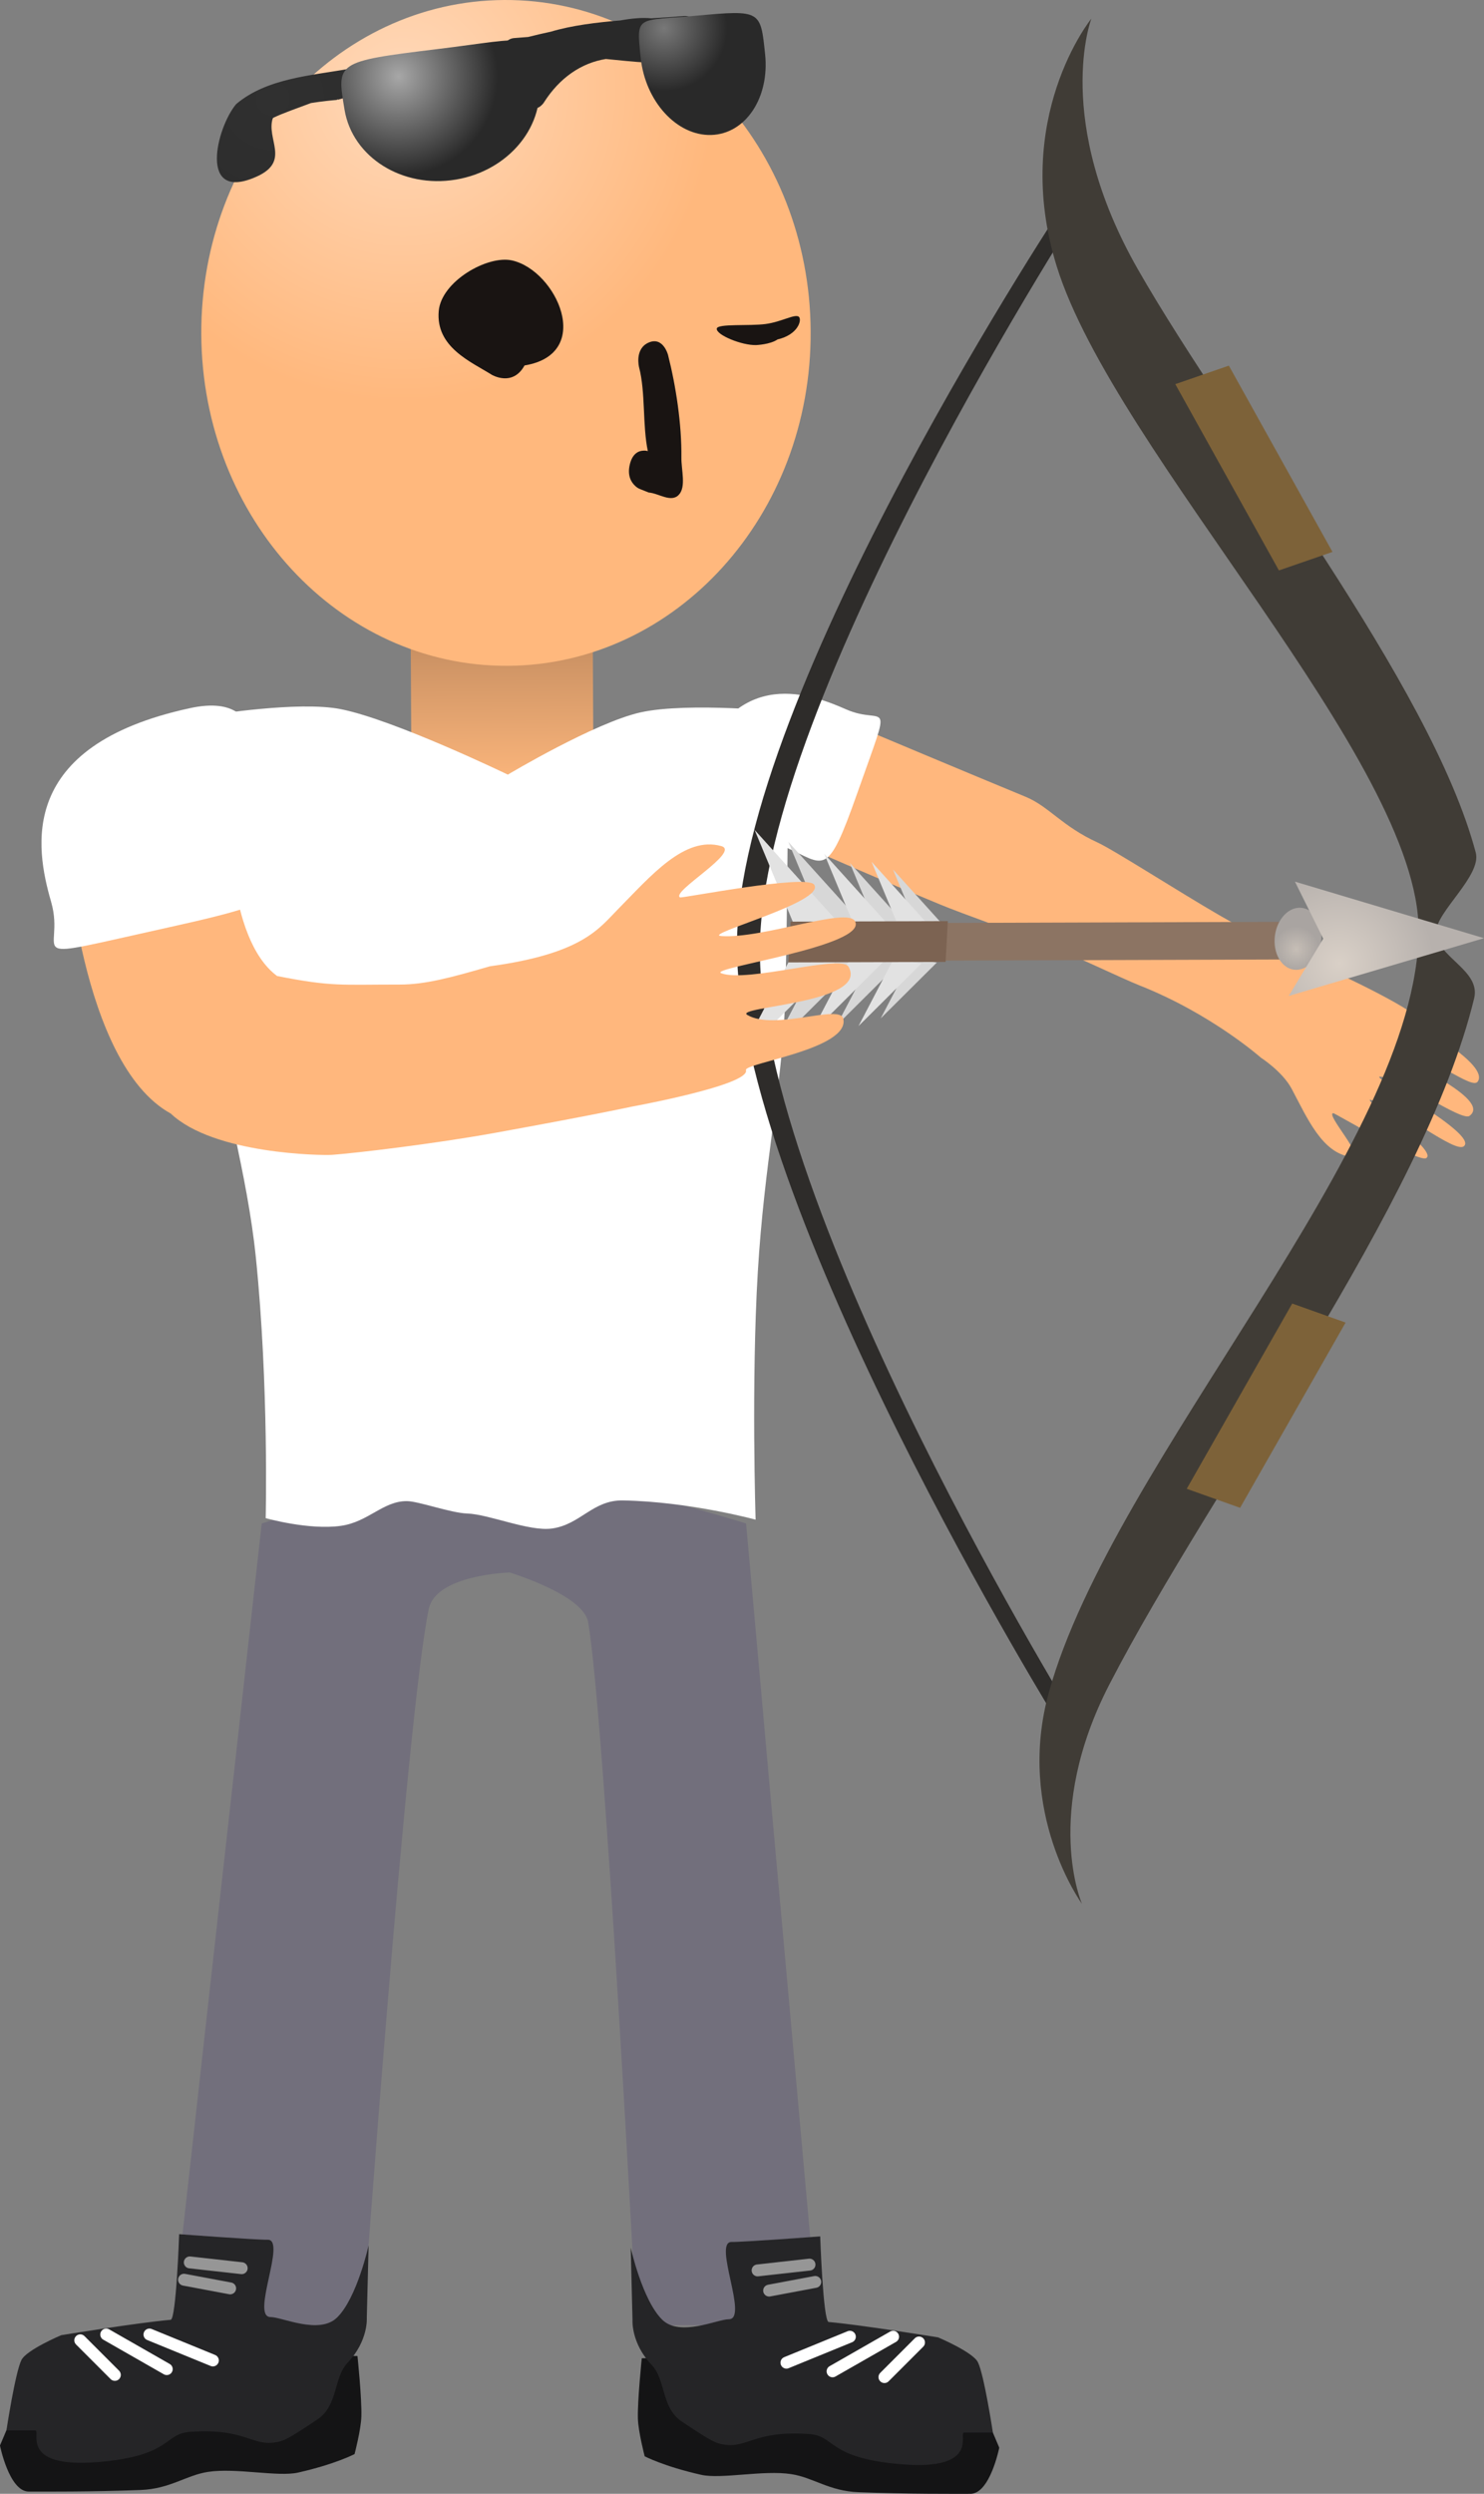 <svg version="1.1" xmlns="http://www.w3.org/2000/svg" xmlns:xlink="http://www.w3.org/1999/xlink" width="62.42" height="104.858" viewBox="0,0,62.42,104.858"><rect x="0" y="0" width="62.42" height="104.858" fill="#808080" stroke="none"/><defs><linearGradient x1="239.975" y1="155.89" x2="240.011" y2="162.741" gradientUnits="userSpaceOnUse" id="color-1"><stop offset="0" stop-color="#c28b5f"/><stop offset="1" stop-color="#ffb87d"/></linearGradient><radialGradient cx="235.819" cy="133.259" r="13.118" gradientUnits="userSpaceOnUse" id="color-2"><stop offset="0" stop-color="#ffd9ba"/><stop offset="1" stop-color="#ffb87d"/></radialGradient><radialGradient cx="230.346" cy="133.627" r="10.071" gradientUnits="userSpaceOnUse" id="color-3"><stop offset="0" stop-color="#303030"/><stop offset="1" stop-color="#292929"/></radialGradient><radialGradient cx="246.812" cy="130.652" r="2.651" gradientUnits="userSpaceOnUse" id="color-4"><stop offset="0" stop-color="#787878"/><stop offset="1" stop-color="#292929"/></radialGradient><radialGradient cx="235.634" cy="132.678" r="4.173" gradientUnits="userSpaceOnUse" id="color-5"><stop offset="0" stop-color="#a7a7a7"/><stop offset="1" stop-color="#292929"/></radialGradient><radialGradient cx="273.392" cy="169.376" r="0.967" gradientUnits="userSpaceOnUse" id="color-6"><stop offset="0" stop-color="#c6beb6"/><stop offset="1" stop-color="#a9a4a1"/></radialGradient><radialGradient cx="275.211" cy="169.965" r="3.981" gradientUnits="userSpaceOnUse" id="color-7"><stop offset="0" stop-color="#d9d0c7"/><stop offset="1" stop-color="#b7b1ad"/></radialGradient></defs><g transform="translate(-218.873,-129.468)"><g data-paper-data="{&quot;isPaintingLayer&quot;:true}" fill-rule="nonzero" stroke-linejoin="miter" stroke-miterlimit="10" stroke-dasharray="" stroke-dashoffset="0" style="mix-blend-mode: normal"><path d="M236.183,162.761l-0.036,-6.851l7.656,-0.041l0.036,6.851z" fill="url(#color-1)" stroke="#000000" stroke-width="0" stroke-linecap="butt"/><path d="M252.971,143.398c0.041,7.731 -5.663,14.028 -12.741,14.066c-7.078,0.037 -12.849,-6.199 -12.89,-13.93c-0.041,-7.731 5.663,-14.028 12.741,-14.066c7.078,-0.037 12.849,6.199 12.89,13.93z" fill="url(#color-2)" stroke="none" stroke-width="0" stroke-linecap="butt"/><path d="M240.936,144.834c-0.503,0.916 -1.378,0.392 -1.378,0.392c-0.883,-0.552 -2.367,-1.162 -2.231,-2.684c0.111,-1.243 2.05,-2.352 3.079,-2.124c1.867,0.412 3.489,3.931 0.53,4.416z" fill="#191412" stroke="none" stroke-width="0.5" stroke-linecap="butt"/><path d="M245.364,148.997c0.113,-0.469 0.376,-0.573 0.57,-0.58c0.062,-0.005 0.125,0.001 0.188,0.02c-0.228,-1.08 -0.093,-2.479 -0.368,-3.524c0,0 -0.202,-0.783 0.407,-1.043c0.609,-0.26 0.811,0.523 0.811,0.523c0.332,1.306 0.578,2.915 0.562,4.313c-0.006,0.524 0.206,1.23 -0.107,1.565c-0.325,0.348 -0.844,-0.062 -1.266,-0.093l-0.374,-0.149c-0.077,-0.031 -0.147,-0.079 -0.207,-0.14c-0.157,-0.147 -0.329,-0.423 -0.216,-0.892z" fill="#191412" stroke="none" stroke-width="0.5" stroke-linecap="butt"/><path d="M251.573,143.743c-0.3,0.211 -0.893,0.235 -0.893,0.235c-0.599,0.02 -1.697,-0.43 -1.658,-0.694c0.032,-0.216 1.371,-0.101 2.056,-0.192c0.678,-0.091 1.257,-0.451 1.403,-0.297c0.122,0.128 -0.031,0.744 -0.907,0.947z" fill="#191412" stroke="none" stroke-width="0.5" stroke-linecap="butt"/><g stroke-linecap="butt"><path d="M233.036,133.67c-0.17,0.013 -0.607,0.055 -1.081,0.13c-0.524,0.201 -1.136,0.404 -1.605,0.628c-0.3,0.889 0.765,1.817 -0.685,2.467c-2.472,1.109 -1.691,-2.06 -0.86,-3.048c1.284,-1.091 3.159,-1.2 4.775,-1.49c2.226,-0.399 4.397,-1.029 6.594,-1.136c0.084,-0.085 0.197,-0.142 0.325,-0.152l0.587,-0.046c0.296,-0.074 0.618,-0.151 0.956,-0.223c0.88,-0.263 1.936,-0.392 2.92,-0.472c0.483,-0.089 0.935,-0.127 1.308,-0.089c0.274,-0.017 0.529,-0.033 0.757,-0.05l0.619,-0.048c0.282,-0.022 0.528,0.189 0.55,0.47c0.019,0.251 -0.145,0.473 -0.38,0.535l-0.331,0.093c0.143,0.124 0.273,0.265 0.387,0.425l0.236,-0.116l0.29,0.589c0.031,0.059 0.051,0.126 0.056,0.197c0.022,0.282 -0.189,0.528 -0.47,0.55c-0.086,0.007 -0.168,-0.008 -0.242,-0.04l-0.505,-0.205l0.006,-0.015l-0.048,-0.004c-0.359,-0.228 -0.726,-0.402 -1.092,-0.52c-0.559,-0.027 -1.147,-0.095 -1.746,-0.152c-1.017,0.162 -1.943,0.778 -2.613,1.839c0,0 -0.274,0.432 -0.706,0.158c-0.432,-0.274 -0.158,-0.706 -0.158,-0.706c0.059,-0.092 0.119,-0.181 0.181,-0.268l-0.285,0.087c-0.038,0.013 -0.078,0.021 -0.12,0.024c-0.282,0.022 -0.528,-0.189 -0.55,-0.47c-0.011,-0.143 0.037,-0.276 0.124,-0.376c-0.245,-0.003 -0.477,0.008 -0.674,0.054c-1.379,0.322 -3.493,0.409 -5.49,0.69c0.008,0.241 -0.154,0.452 -0.382,0.512l-0.6,0.169l-0.005,-0.019l-0.007,0.002z" fill="url(#color-3)" stroke="none" stroke-width="0.5"/><path d="M248.175,130.127c2.712,-0.251 2.688,-0.21 2.88,1.623c0.192,1.833 -0.824,3.352 -2.269,3.393c-1.445,0.041 -2.772,-1.411 -2.964,-3.244c-0.192,-1.833 -0.191,-1.537 2.353,-1.772z" data-paper-data="{&quot;index&quot;:null}" fill="url(#color-4)" stroke="#000000" stroke-width="0"/><path d="M241.522,132.725c0.333,1.996 -1.223,3.918 -3.475,4.294c-2.252,0.376 -4.348,-0.938 -4.681,-2.934c-0.333,-1.996 -0.384,-2.032 3.903,-2.553c4.02,-0.489 3.92,-0.803 4.253,1.193z" fill="url(#color-5)" stroke="#000000" stroke-width="0"/></g><g stroke="#000000" stroke-width="0" stroke-linecap="butt"><path d="M278.595,172.458c-0.13,0.163 2.934,1.764 2.433,2.49c-0.246,0.357 -1.943,-1.122 -2.921,-1.013c-0.518,0.058 3.569,1.72 2.577,2.452c-0.341,0.251 -2.895,-1.609 -3.765,-1.648c-0.466,-0.021 4.155,2.413 3.526,2.926c-0.373,0.304 -2.606,-1.537 -3.882,-1.94c-0.622,-0.196 2.847,2.129 2.296,2.44c-0.337,0.19 -3.848,-1.901 -3.908,-1.893c-0.335,0.043 1.401,1.921 0.746,1.838c-1.206,-0.154 -1.83,-1.61 -2.492,-2.858c-0.387,-0.729 -1.3,-1.315 -1.3,-1.315c0,0 -2.074,-1.838 -5.096,-3.033c-0.727,-0.287 -3.024,-1.385 -3.773,-1.673c-1.774,-0.681 -3.559,-1.295 -4.636,-1.739c-2.315,-0.955 -5.218,-2.231 -5.218,-2.231l2.183,-5.065c0,0 4.177,1.756 6.638,2.771c1.002,0.413 1.519,1.231 3.043,1.93c0.683,0.314 3.403,2.063 5.116,3.054c2.852,1.65 4.759,2.345 4.759,2.345c0,0 3.947,1.817 3.67,2.163z" data-paper-data="{&quot;index&quot;:null}" fill="#ffb77d"/><path d="M247.996,162.202c1.636,-4.716 4.79,-3.649 6.457,-2.911c1.667,0.738 2.001,-0.794 0.481,3.52c-1.285,3.647 -1.351,3.017 -3.018,2.279c-1.667,-0.738 -4.772,-0.432 -3.92,-2.888z" data-paper-data="{&quot;index&quot;:null}" fill="#ffffff"/></g><path d="M226.123,227.236l3.759,-33.71c0,0 6.755,-2.183 9.822,-2.183c3.629,0 10.55,2.183 10.55,2.183l3.031,33.71h-7.639c0,0 -1.327,-25.538 -2.038,-29.57c-0.201,-1.143 -3.298,-2.079 -3.298,-2.079c0,0 -3.092,0.088 -3.398,1.524c-0.936,4.391 -2.786,30.125 -2.786,30.125z" fill="#726f7c" stroke="#000000" stroke-width="0" stroke-linecap="butt"/><path d="M230.048,193.303c0,0 0.138,-5.561 -0.411,-10.942c-0.373,-3.657 -1.442,-6.952 -1.612,-9.445c-0.319,-4.68 -0.281,-13.381 -0.281,-13.381c0,0 3.689,-0.604 5.468,-0.248c2.265,0.454 7.021,2.752 7.021,2.752c0,0 3.665,-2.19 5.577,-2.616c2.017,-0.45 6.224,-0.016 6.224,-0.016c0,0 -0.02,9.217 -0.16,12.657c-0.124,3.044 -0.856,6.373 -1.126,10.879c-0.278,4.645 -0.093,10.422 -0.093,10.422c0,0 -2.761,-0.755 -5.576,-0.808c-1.278,-0.024 -1.786,1.016 -2.992,1.181c-0.964,0.132 -2.639,-0.599 -3.564,-0.631c-0.699,-0.024 -2.047,-0.52 -2.541,-0.521c-0.998,-0.003 -1.611,0.874 -2.768,1.039c-1.344,0.192 -3.166,-0.323 -3.166,-0.323z" fill="#ffffff" stroke="#292e32" stroke-width="0" stroke-linecap="butt"/><g><path d="M259.693,234.326c-0.593,0 -2.644,0.014 -4.704,-0.067c-1.253,-0.049 -1.902,-0.618 -2.836,-0.761c-1.175,-0.18 -2.939,0.22 -3.788,0.029c-1.565,-0.353 -2.375,-0.778 -2.375,-0.778c0,0 -0.269,-1.025 -0.286,-1.586c-0.022,-0.755 0.164,-2.537 0.164,-2.537c0,0 5.934,-0.12 8.249,0.081c1.37,0.119 4.241,0.647 4.241,0.647c0,0 1.46,0.616 1.673,1.043c0.262,0.523 0.873,1.989 0.873,1.989c0,0 -0.386,1.94 -1.213,1.94z" data-paper-data="{&quot;index&quot;:null}" fill="#141415" stroke="#000000" stroke-width="0" stroke-linecap="butt"/><path d="M259.422,231.751c-0.248,0 0.702,1.602 -2.618,1.333c-3.136,-0.254 -2.776,-1.188 -3.881,-1.269c-2.309,-0.169 -2.588,0.595 -3.587,0.442c-0.348,-0.053 -0.513,-0.115 -1.785,-0.97c-0.875,-0.589 -0.666,-1.751 -1.265,-2.379c-0.876,-0.917 -0.808,-1.886 -0.808,-1.886l-0.076,-3.048c0,0 0.486,2.207 1.325,3.031c0.751,0.738 2.317,-0.019 2.801,-0.019c0.847,-0 -0.689,-3.268 0.121,-3.25c0.435,0.01 3.723,-0.234 3.723,-0.234c0,0 0.123,3.58 0.356,3.6c1.37,0.119 4.604,0.647 4.604,0.647c0,0 1.46,0.616 1.673,1.043c0.262,0.523 0.631,2.959 0.631,2.959c0,0 -0.386,0 -1.213,0z" data-paper-data="{&quot;index&quot;:null}" fill="#252527" stroke="#000000" stroke-width="0" stroke-linecap="butt"/><path d="M251.952,228.812l2.668,-1.091" fill="none" stroke="#ffffff" stroke-width="0.5" stroke-linecap="round"/><path d="M256.438,227.721l-2.546,1.455" fill="none" stroke="#ffffff" stroke-width="0.5" stroke-linecap="round"/><path d="M256.074,229.418l1.455,-1.455" fill="none" stroke="#ffffff" stroke-width="0.5" stroke-linecap="round"/><path d="M252.922,224.689l-2.183,0.243" fill="none" stroke="#969696" stroke-width="0.5" stroke-linecap="round"/><path d="M251.224,225.781l1.94,-0.364" fill="none" stroke="#969696" stroke-width="0.5" stroke-linecap="round"/></g><g data-paper-data="{&quot;index&quot;:null}"><path d="M218.873,232.292c0,0 0.611,-1.465 0.873,-1.989c0.214,-0.427 1.673,-1.043 1.673,-1.043c0,0 2.871,-0.528 4.241,-0.647c2.315,-0.2 8.249,-0.081 8.249,-0.081c0,0 0.187,1.782 0.164,2.537c-0.016,0.56 -0.286,1.586 -0.286,1.586c0,0 -0.81,0.425 -2.375,0.778c-0.849,0.192 -2.613,-0.209 -3.788,-0.029c-0.933,0.143 -1.583,0.712 -2.836,0.761c-2.06,0.081 -4.112,0.067 -4.704,0.067c-0.827,0 -1.213,-1.94 -1.213,-1.94z" data-paper-data="{&quot;index&quot;:null}" fill="#141415" stroke="#000000" stroke-width="0" stroke-linecap="butt"/><path d="M219.144,231.658c0,0 0.369,-2.435 0.631,-2.959c0.214,-0.427 1.673,-1.043 1.673,-1.043c0,0 3.235,-0.528 4.604,-0.647c0.233,-0.02 0.356,-3.6 0.356,-3.6c0,0 3.287,0.244 3.723,0.234c0.81,-0.018 -0.726,3.25 0.121,3.25c0.484,0 2.05,0.756 2.801,0.019c0.839,-0.824 1.325,-3.031 1.325,-3.031l-0.076,3.048c0,0 0.068,0.968 -0.808,1.886c-0.6,0.628 -0.391,1.791 -1.265,2.379c-1.272,0.856 -1.436,0.917 -1.785,0.97c-1,0.153 -1.278,-0.611 -3.587,-0.442c-1.104,0.081 -0.745,1.015 -3.881,1.269c-3.321,0.269 -2.37,-1.333 -2.618,-1.333c-0.827,0 -1.213,0 -1.213,0z" data-paper-data="{&quot;index&quot;:null}" fill="#252527" stroke="#000000" stroke-width="0" stroke-linecap="butt"/><path d="M225.159,227.628l2.668,1.091" fill="none" stroke="#ffffff" stroke-width="0.5" stroke-linecap="round"/><path d="M225.887,229.083l-2.546,-1.455" fill="none" stroke="#ffffff" stroke-width="0.5" stroke-linecap="round"/><path d="M223.704,229.326l-1.455,-1.455" fill="none" stroke="#ffffff" stroke-width="0.5" stroke-linecap="round"/><path d="M229.039,224.839l-2.183,-0.243" fill="none" stroke="#969696" stroke-width="0.5" stroke-linecap="round"/><path d="M228.554,225.688l-1.94,-0.364" fill="none" stroke="#969696" stroke-width="0.5" stroke-linecap="round"/></g><path d="M263.509,202.127c0,0 -13.694,-22.056 -13.639,-32.936c0.053,-10.581 13.962,-31.471 13.962,-31.471l0.8,0.004c0,0 -13.744,21.135 -13.797,31.628c-0.055,10.955 13.474,32.778 13.474,32.778z" fill="#2e2c2a" stroke="none" stroke-width="0" stroke-linecap="butt"/><g stroke="none" stroke-width="0" stroke-linecap="butt"><path d="M264.779,130.249c0,0 -1.636,4.258 1.959,10.549c4.037,7.065 12.312,17.396 14.208,24.519c0.257,0.967 -1.661,2.492 -1.665,3.324c-0.005,1.074 1.89,1.604 1.597,2.807c-2.114,8.704 -10.958,20.361 -15.338,28.837c-2.819,5.455 -1.158,9.234 -1.158,9.234c0,0 -2.798,-3.837 -1.391,-8.895c2.72,-9.78 15.507,-23.049 15.552,-31.997c0.036,-7.122 -12.782,-20.13 -15.22,-27.953c-1.944,-6.237 1.456,-10.424 1.456,-10.424z" fill="#403c36"/><path d="M268.789,192.068l4.437,-7.79l2.245,0.8l-4.437,7.79z" fill="#7d6239"/><path d="M270.561,144.842l4.359,7.833l-2.253,0.778l-4.359,-7.833z" data-paper-data="{&quot;index&quot;:null}" fill="#7d6239"/></g><g stroke="none" stroke-width="0" stroke-linecap="butt"><path d="M272.878,168.229l-0.086,1.583l-19.763,0.063l0.086,-1.583z" fill="#8c7463"/><path d="M273.397,170.247c-0.542,0.002 -0.95,-0.582 -0.911,-1.303c0.039,-0.721 0.51,-1.307 1.053,-1.309c0.542,-0.002 0.95,0.581 0.911,1.303c-0.039,0.721 -0.51,1.307 -1.053,1.309z" fill="url(#color-6)"/><path d="M281.293,168.916l-8.214,2.429l1.453,-2.408l-1.192,-2.399z" fill="url(#color-7)"/><path d="M255.36,168.551l-1.698,0.232l-1.63,-3.918z" fill="#d7d7d7"/><path d="M254.344,168.494l-1.904,0.26l-1.828,-4.393z" fill="#e2e2e2"/><path d="M257.129,168.532l-1.283,0.175l-1.232,-2.961z" fill="#d7d7d7"/><path d="M256.361,168.488l-1.439,0.197l-1.381,-3.32z" fill="#e2e2e2"/><path d="M258.542,168.361l-1.076,0.147l-1.033,-2.482z" fill="#d7d7d7"/><path d="M257.898,168.324l-1.206,0.165l-1.158,-2.783z" fill="#e2e2e2"/><path d="M251.388,173.477l2.056,-3.93l1.673,0.221z" fill="#d7d7d7"/><path d="M249.913,173.99l2.305,-4.406l1.876,0.248z" fill="#e2e2e2"/><path d="M254.067,172.579l1.554,-2.97l1.265,0.167z" fill="#d7d7d7"/><path d="M252.952,172.967l1.742,-3.33l1.418,0.188z" fill="#e2e2e2"/><path d="M255.917,172.288l1.303,-2.49l1.06,0.14z" fill="#d7d7d7"/><path d="M254.982,172.613l1.461,-2.792l1.189,0.157z" fill="#e2e2e2"/><path d="M258.74,168.199l-0.093,1.715l-6.613,0.021l0.093,-1.715z" fill="#7c6352"/></g><path d="M239.693,177.102c-2.543,0.461 -5.873,0.854 -6.851,0.924c-0.423,0.03 -4.974,-0.02 -6.786,-1.736c-3.826,-2.106 -4.389,-11.258 -4.389,-11.258l6.871,-1.362c0,0 -0.169,5.231 1.99,6.836c2.323,0.459 2.679,0.358 5.159,0.36c1.048,0.001 2.116,-0.28 3.793,-0.768c3.922,-0.536 4.6,-1.606 5.399,-2.413c1.368,-1.383 2.782,-3.075 4.331,-2.642c0.84,0.235 -2.126,1.919 -1.734,2.159c0.07,0.043 5.308,-0.986 5.638,-0.541c0.538,0.727 -4.754,2.105 -3.903,2.165c1.745,0.123 5.305,-1.243 5.627,-0.62c0.542,1.051 -6.211,1.962 -5.63,2.183c1.085,0.412 5.047,-0.808 5.353,-0.276c0.891,1.551 -4.863,1.673 -4.253,2.032c1.151,0.677 3.892,-0.473 4.035,0.156c0.292,1.279 -4.181,1.865 -4.094,2.162c0.185,0.63 -4.824,1.541 -4.824,1.541c0,0 -1.497,0.33 -5.73,1.098z" fill="#ffb77d" stroke="#000000" stroke-width="0" stroke-linecap="butt"/><path d="M230.098,164.755c0.661,2.283 1.562,2.447 -4.068,3.692c-6.66,1.472 -4.346,1.22 -5.008,-1.064c-0.661,-2.283 -1.434,-6.564 5.84,-8.139c3.788,-0.82 2.574,3.228 3.235,5.511z" fill="#ffffff" stroke="#000000" stroke-width="0" stroke-linecap="butt"/></g></g></svg>